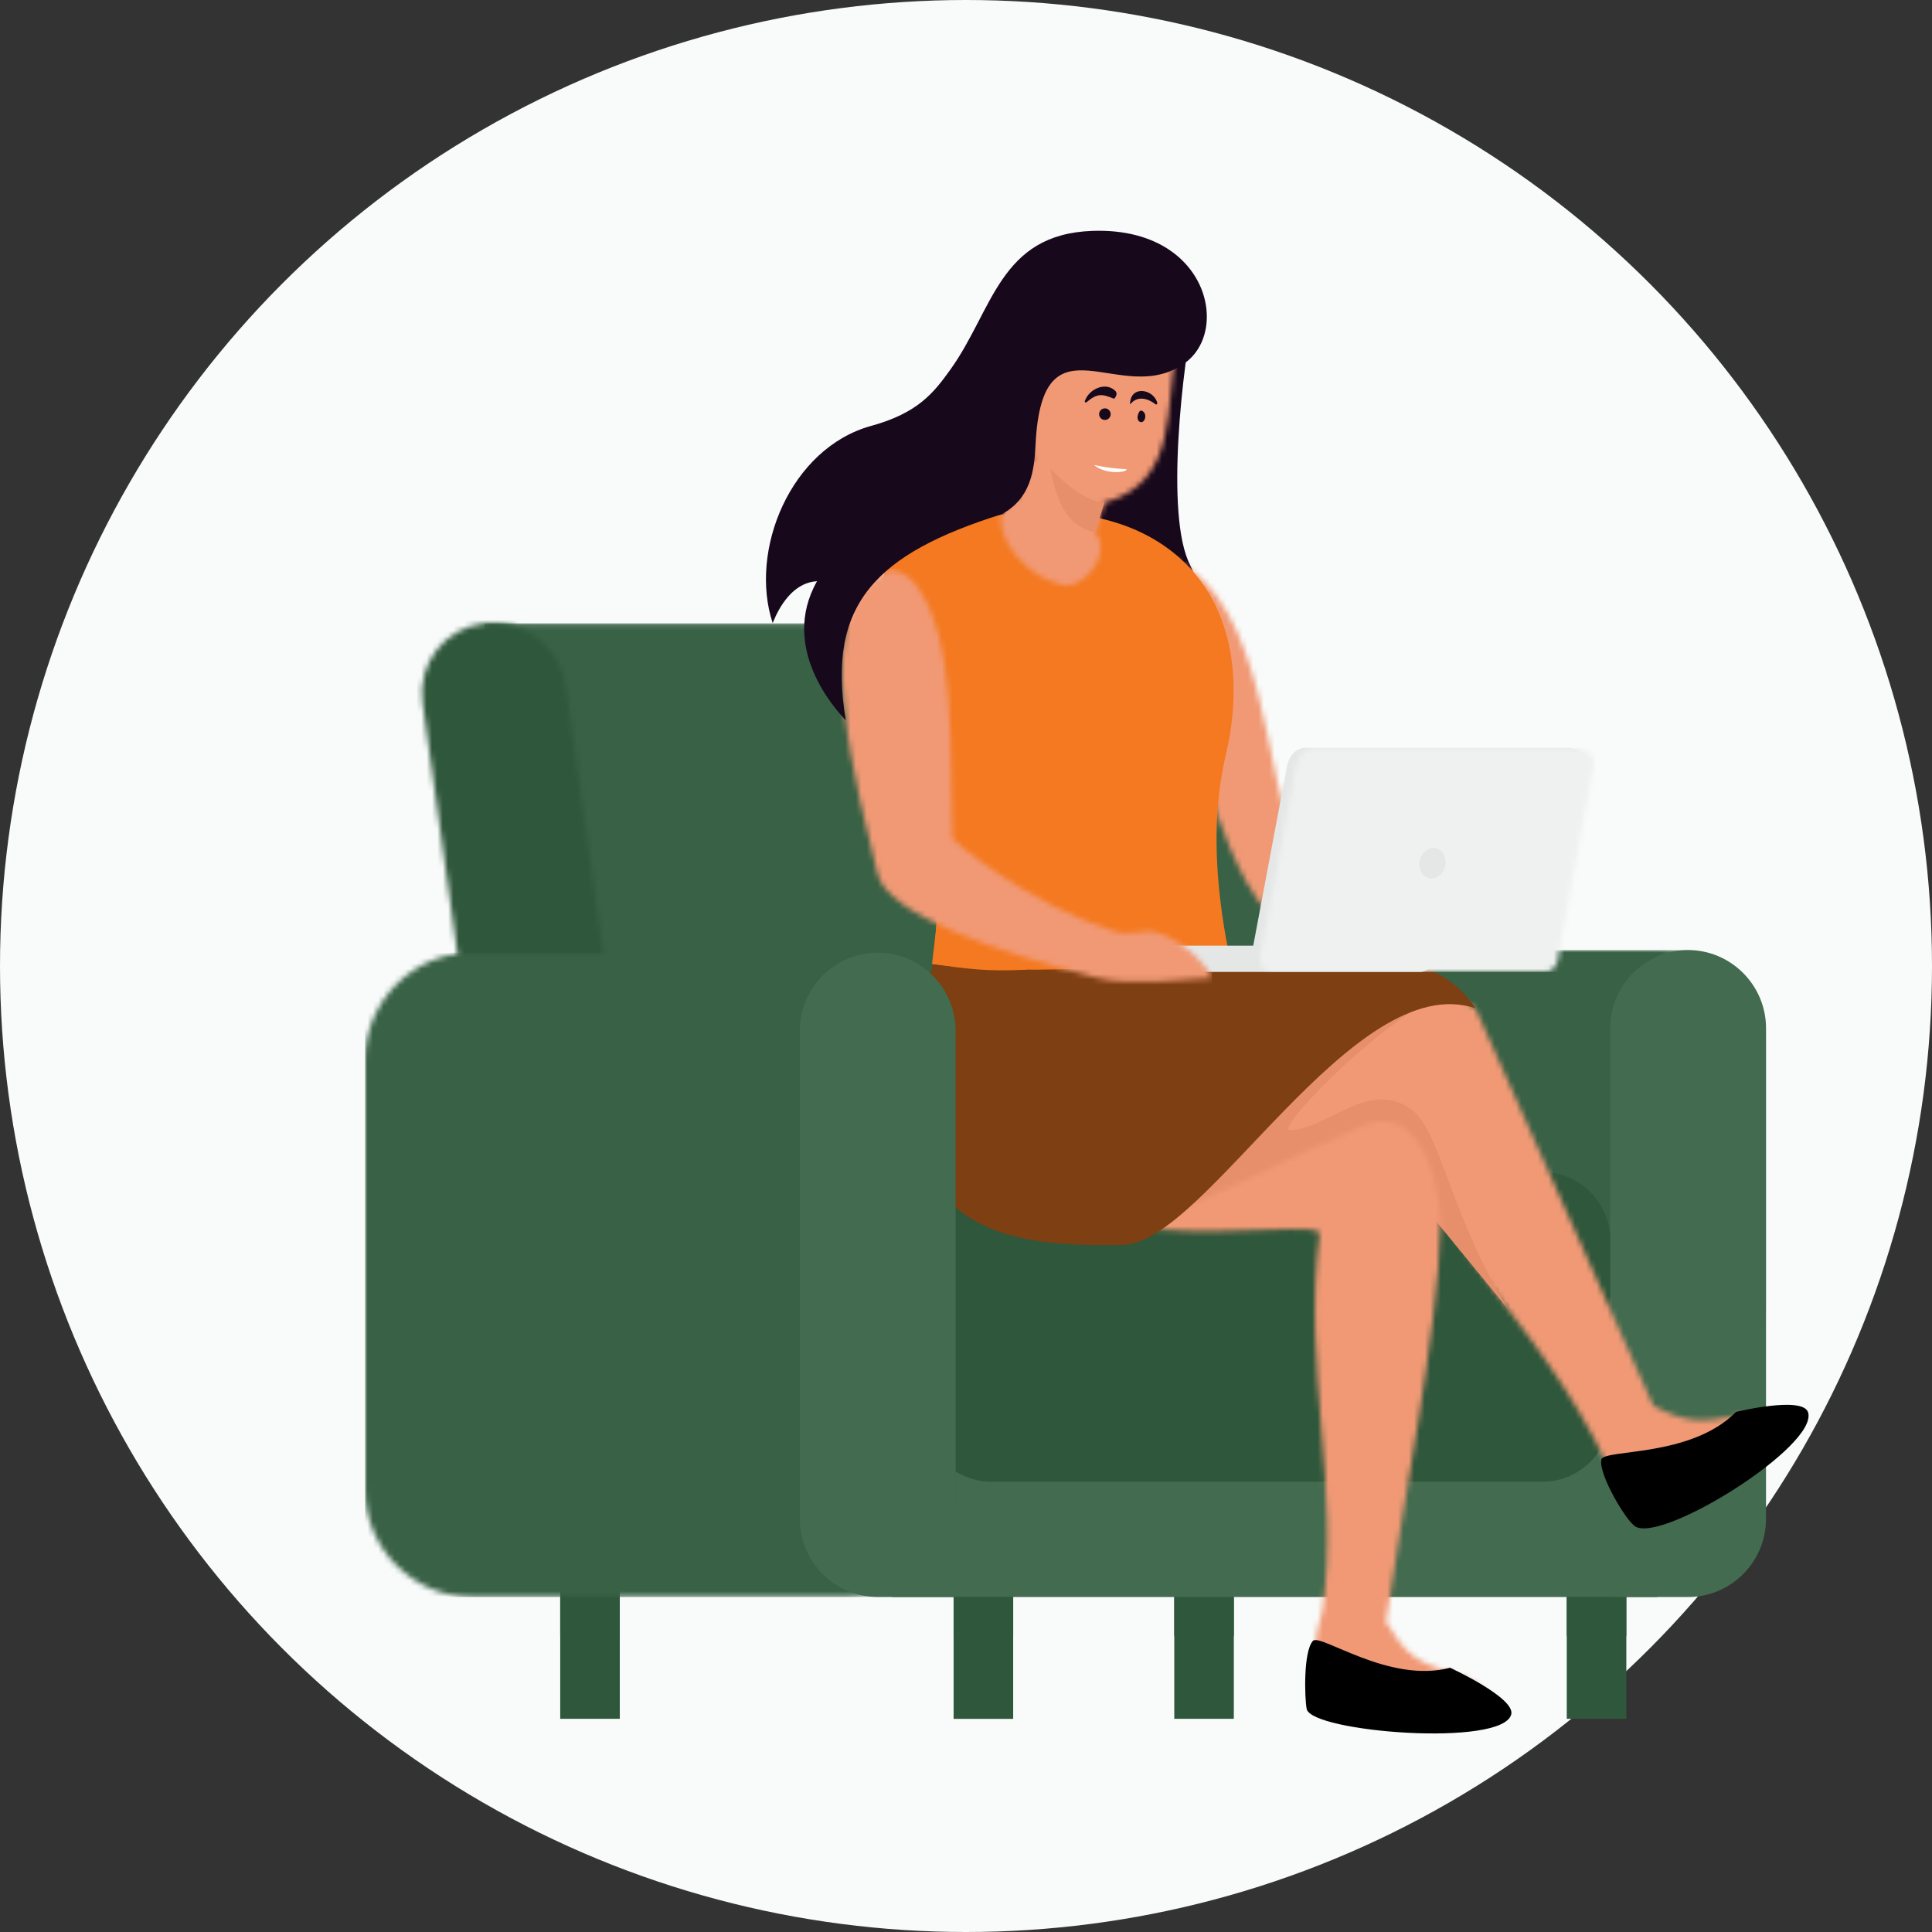 <svg width="360" height="360" viewBox="0 0 360 360" fill="none" xmlns="http://www.w3.org/2000/svg">
<rect x="0" y="0" width="360" height="360" fill="#333333" stroke="none"/>
<circle cx="180" cy="180" r="180" fill="#F8FBFA"/>
<g clip-path="url(#clip0_929_2940)">
<path fill-rule="evenodd" clip-rule="evenodd" d="M224.357 267.612C221.303 267.612 218.807 270.114 218.807 273.174V320.278H229.829C229.872 320.278 229.907 320.242 229.907 320.201V273.174C229.907 270.114 227.41 267.612 224.357 267.612Z" fill="#2E573B"/>
<path d="M229.907 297.583H218.807V304.842H229.907V297.583Z" fill="#2E573B"/>
<path fill-rule="evenodd" clip-rule="evenodd" d="M183.241 279.593C180.188 279.593 177.691 282.095 177.691 285.155V320.281H188.791V285.155C188.791 282.097 186.295 279.593 183.241 279.593Z" fill="#2E573B"/>
<path fill-rule="evenodd" clip-rule="evenodd" d="M297.493 267.612C294.44 267.612 291.943 270.114 291.943 273.174V320.278H303.043V273.174C303.043 270.114 300.544 267.612 297.493 267.612Z" fill="#2E573B"/>
<path fill-rule="evenodd" clip-rule="evenodd" d="M109.939 267.612C106.885 267.612 104.389 270.114 104.389 273.174V320.278H115.489V273.174C115.489 270.114 112.992 267.612 109.939 267.612Z" fill="#2E573B"/>
<path fill-rule="evenodd" clip-rule="evenodd" d="M300.541 252.695H174.53C169.972 252.695 166.242 256.433 166.242 261V297.585H308.826V261C308.826 256.433 305.099 252.695 300.539 252.695" fill="#426B4F"/>
<mask id="mask0_929_2940" style="mask-type:luminance" maskUnits="userSpaceOnUse" x="231" y="177" width="99" height="83">
<path d="M309.996 177.03H250.452C239.963 177.03 231.379 185.63 231.379 196.144V240.684C231.379 251.196 239.961 259.798 250.452 259.798H309.996C320.486 259.798 329.067 251.198 329.067 240.684V196.144C329.067 185.632 320.486 177.03 309.996 177.03Z" fill="white"/>
</mask>
<g mask="url(#mask0_929_2940)">
<path d="M329.067 177.03H231.379V259.796H329.067V177.03Z" fill="#386145"/>
</g>
<path fill-rule="evenodd" clip-rule="evenodd" d="M314.553 177.03C306.571 177.03 300.039 183.576 300.039 191.575V297.583H314.555C322.54 297.583 329.069 291.037 329.069 283.036V191.575C329.069 183.576 322.538 177.03 314.555 177.03" fill="#426B4F"/>
<mask id="mask1_929_2940" style="mask-type:luminance" maskUnits="userSpaceOnUse" x="90" y="116" width="157" height="114">
<path d="M90.25 116.148L106.043 229.229L241.753 229.291C241.996 229.291 242.241 229.229 242.49 229.229C245.075 229.229 246.803 226.178 246.399 223.415L233.64 134.226C232.884 129.134 230.329 116.145 213.028 116.145H90.25V116.148Z" fill="white"/>
</mask>
<g mask="url(#mask1_929_2940)">
<path d="M246.805 116.148H90.25V229.291H246.805V116.148Z" fill="#386145"/>
</g>
<path fill-rule="evenodd" clip-rule="evenodd" d="M287.428 218.413H184.729C177.794 218.413 172.121 224.1 172.121 231.048V263.463C172.121 270.412 177.794 276.098 184.729 276.098H287.428C294.362 276.098 300.037 270.412 300.037 263.463V231.048C300.037 224.1 294.362 218.413 287.428 218.413Z" fill="#2E573B"/>
<mask id="mask2_929_2940" style="mask-type:luminance" maskUnits="userSpaceOnUse" x="78" y="116" width="36" height="83">
<path d="M90.249 116.147C82.905 116.968 77.729 123.641 78.749 130.979L86.538 187.002C87.559 194.34 94.402 199.674 101.746 198.855C109.093 198.037 114.267 191.362 113.246 184.024L105.457 128.001C104.437 120.663 97.593 115.329 90.249 116.147Z" fill="white"/>
</mask>
<g mask="url(#mask2_929_2940)">
<path d="M114.268 115.329H77.731V199.674H114.268V115.329Z" fill="#2E573B"/>
</g>
<path d="M188.791 297.583H177.691V304.842H188.791V297.583Z" fill="#2E573B"/>
<path d="M115.489 297.583H104.389V304.842H115.489V297.583Z" fill="#2E573B"/>
<path d="M303.041 297.583H291.941V304.842H303.041V297.583Z" fill="#2E573B"/>
<path fill-rule="evenodd" clip-rule="evenodd" d="M222.628 57.323C220.408 67.719 217.026 96.064 221.747 105.259C225.589 112.741 222.419 123.86 220.89 124.763C219.36 125.665 201.638 131.73 197.188 132.262C192.738 132.794 167.721 112.651 167.721 112.651L165.719 90.862L222.628 57.323Z" fill="#17081B"/>
<path fill-rule="evenodd" clip-rule="evenodd" d="M268.937 155.627C267.164 155.203 265.323 156.551 264.825 158.639C264.326 160.73 265.36 162.767 267.13 163.191C268.903 163.615 270.744 162.268 271.24 160.179C271.739 158.09 270.708 156.051 268.935 155.627" fill="white"/>
<mask id="mask3_929_2940" style="mask-type:luminance" maskUnits="userSpaceOnUse" x="215" y="104" width="40" height="74">
<path d="M217.93 119.558C219.585 123.197 223.521 148.302 232.159 164.197C237.717 174.423 247.307 179.323 252.566 177.267C261.642 173.719 241.512 157.203 241.355 157.347C235.633 144.73 236.024 112.847 218.985 104.359C217.273 103.254 212.926 112.007 217.93 119.558Z" fill="white"/>
</mask>
<g mask="url(#mask3_929_2940)">
<path d="M261.644 103.254H212.926V179.323H261.644V103.254Z" fill="#F19975"/>
</g>
<mask id="mask4_929_2940" style="mask-type:luminance" maskUnits="userSpaceOnUse" x="195" y="183" width="138" height="98">
<path d="M235.385 188.662C248.939 192.232 256.397 175.26 274.927 187.878L308.072 261.932C314.093 265.108 316.92 265.242 324.728 263.549C327.251 263.002 329.118 262.43 332.111 264.703C332.206 264.774 332.287 264.85 332.363 264.934C333.209 265.855 332.936 267.406 331.737 267.955L304.628 280.118C303.296 280.728 302.771 279.86 302.024 278.669C301.918 278.501 301.828 278.32 301.759 278.127C290.086 249.075 266.872 231.912 260.301 210.233C260.301 210.233 240.209 222.543 227.556 222.709C209.245 222.948 196.201 210.989 195.913 210.242C195.427 208.982 235.385 188.66 235.385 188.66" fill="white"/>
</mask>
<g mask="url(#mask4_929_2940)">
<path d="M333.21 175.26H195.428V280.73H333.21V175.26Z" fill="#F19975"/>
</g>
<path d="M265.829 186.976C255.513 192.019 236.343 211.738 240.686 210.59C247.688 210.089 255.24 201.013 263.031 206.76C268.427 210.739 270.431 226.998 281.13 244.069C280.882 243.77 270.754 231.414 268.422 228.576C244.875 199.902 247.361 232.62 213.024 225.297C197.094 221.901 208.445 203.698 208.256 202.888C207.947 201.575 265.827 186.974 265.827 186.974" fill="#E78F6B"/>
<mask id="mask5_929_2940" style="mask-type:luminance" maskUnits="userSpaceOnUse" x="189" y="183" width="89" height="137">
<path d="M235.352 195.8C241.684 202.197 231.384 201.627 237.542 202.322C241.463 202.766 209.429 223.781 215.494 226.886C216.973 227.642 243.661 214.025 254.14 209.712C264.774 205.337 268.48 220.973 268.383 228.641C268.149 247.172 261.031 282.123 258.263 302.223C262.133 308.468 263.319 309.4 271.636 312.154C274.086 312.966 275.985 313.42 277.414 316.902C277.459 317.012 277.491 317.119 277.515 317.229C277.779 318.452 276.757 319.652 275.446 319.516L247.969 316.437C246.512 316.286 245.442 315.072 245.399 313.668C245.395 313.468 245.408 313.267 245.447 313.065C244.679 309.202 244.675 306.011 246.426 299.995C249.716 276.983 242.696 255.384 245.866 229.935C246.128 227.836 230.937 230.2 215.776 229.1C206.096 228.398 197.607 226.852 189.328 219.979C189.328 219.979 213.013 185.131 213.234 183.793C213.453 182.461 235.352 195.8 235.352 195.8Z" fill="white"/>
</mask>
<g mask="url(#mask5_929_2940)">
<path d="M277.775 182.461H189.328V319.652H277.775V182.461Z" fill="#F19975"/>
</g>
<path fill-rule="evenodd" clip-rule="evenodd" d="M270.196 310.757C270.196 310.757 282.306 316.336 281.605 319.413C280.19 325.627 244.329 322.759 243.48 318.437C243.102 316.51 242.822 307.74 244.642 305.757C245.996 304.282 258.858 313.793 270.196 310.757Z" fill="black"/>
<path fill-rule="evenodd" clip-rule="evenodd" d="M224.51 171.272C225.58 185.199 262.625 168.701 274.928 187.878C252.137 180.258 224.557 231.679 209.3 231.968C186.172 232.407 158.325 229.898 175.175 175.092C180.738 162.065 222.454 162.933 224.508 171.272" fill="#7E3F12"/>
<path fill-rule="evenodd" clip-rule="evenodd" d="M323.486 263.084C323.486 263.084 335.927 260.078 336.903 263.155C338.873 269.365 309.999 287.424 304.767 284.466C303.023 283.48 297.81 274.664 298.386 271.971C298.814 269.968 315.07 271.658 323.486 263.086" fill="black"/>
<path fill-rule="evenodd" clip-rule="evenodd" d="M164.982 105.758C159.277 129.084 179.006 132.534 173.832 179.618C190.946 182 222.243 180.163 228.738 176.421C224.385 153.532 228.21 142.156 228.949 138.175C233.762 112.269 219.282 95.319 194.126 95.451C182.248 95.513 169.917 98.426 164.982 105.758Z" fill="#F47920"/>
<path fill-rule="evenodd" clip-rule="evenodd" d="M175.196 161.921C175.387 166.858 174.371 173.206 173.666 179.616C179.981 180.495 183.988 181.096 191.339 180.68C189.914 177.532 178.625 164.218 175.194 161.919" fill="#F47920"/>
<mask id="mask6_929_2940" style="mask-type:luminance" maskUnits="userSpaceOnUse" x="186" y="58" width="37" height="52">
<path d="M205.766 93.696L204.081 99.199L204.655 100.138C206.677 104.499 201.073 110.254 197.597 108.883C188.493 106.391 184.015 96.777 188.012 93.661L189.606 92.738L192.388 85.079C191.935 84.9 189.195 81.881 188.293 81.246C187.395 80.608 186.553 78.195 187.12 76.119C187.687 74.045 190.62 75.738 190.62 75.738C188.512 69.259 185.586 63.572 192.721 60.697C199.857 57.821 213.615 59.285 213.615 59.285L222.233 59.132C221.204 60.435 220.041 62.954 219.238 66.001C216.879 74.928 219.981 89.818 205.759 93.694" fill="white"/>
</mask>
<g mask="url(#mask6_929_2940)">
<path d="M222.238 57.823H184.018V110.254H222.238V57.823Z" fill="#F19975"/>
</g>
<path fill-rule="evenodd" clip-rule="evenodd" d="M195.689 87.348C196.805 92.544 198.296 98.041 204.082 99.199L205.767 93.696C203.158 93.284 200.797 92.294 195.692 87.348" fill="#E78F6B"/>
<path fill-rule="evenodd" clip-rule="evenodd" d="M267.061 176.212H217.387V178.656C217.387 179.999 218.485 181.1 219.825 181.1H264.623C265.963 181.1 267.061 179.999 267.061 178.656V176.212Z" fill="#E4E7E6"/>
<path fill-rule="evenodd" clip-rule="evenodd" d="M292.269 139.357H243.295C241.363 139.357 240.145 140.994 239.784 142.919L236.778 158.904L233.441 176.653H288.95L295.29 142.426C295.597 140.768 293.93 139.359 292.267 139.359" fill="#E4E7E6"/>
<mask id="mask7_929_2940" style="mask-type:luminance" maskUnits="userSpaceOnUse" x="234" y="139" width="64" height="43">
<path d="M293.948 139.357H244.976C243.045 139.357 241.826 140.994 241.465 142.919L235.206 176.214H235.123L234.721 178.658C234.504 179.982 235.819 181.102 237.16 181.102H287.891C289.232 181.102 290.13 179.989 290.33 178.658L290.631 176.651L296.972 142.423C297.279 140.765 295.611 139.357 293.948 139.357Z" fill="white"/>
</mask>
<g mask="url(#mask7_929_2940)">
<path d="M297.281 139.357H234.504V181.102H297.281V139.357Z" fill="#EEF1F0"/>
</g>
<path fill-rule="evenodd" clip-rule="evenodd" d="M267.587 158.062C266.282 157.75 264.929 158.743 264.561 160.28C264.194 161.818 264.954 163.318 266.259 163.631C267.563 163.943 268.919 162.95 269.284 161.413C269.651 159.875 268.891 158.375 267.587 158.062Z" fill="#E4E7E6"/>
<mask id="mask8_929_2940" style="mask-type:luminance" maskUnits="userSpaceOnUse" x="156" y="106" width="70" height="77">
<path d="M165.845 106.307C149.135 111.07 160.59 150.225 163.533 162.879C165.358 170.355 185.557 177.347 204.555 182.245C210.339 183.735 222.125 182.405 225.833 182.245C225.101 180.06 220.406 175.034 215.582 173.774C212.316 172.922 211.242 174.735 207.123 173.398C191.921 168.46 177.56 156.874 177.474 156.124C176.851 140.938 178.563 118.516 170.267 108.469C169.507 107.55 167.141 105.941 165.845 106.311" fill="white"/>
</mask>
<g mask="url(#mask8_929_2940)">
<path d="M225.833 105.937H149.135V183.733H225.833V105.937Z" fill="#F19975"/>
</g>
<path fill-rule="evenodd" clip-rule="evenodd" d="M220.939 67.532C226.871 63.081 226.3 52.205 217.87 46.548C214.433 44.242 209.688 42.802 203.548 43.022C186.244 43.637 185.071 57.743 177.089 68.867C173.989 73.188 171.051 76.959 162.341 79.355C147.29 83.498 139.509 102.584 143.981 116.107C144.03 116.147 146.434 108.618 152.238 108.303C145.188 120.796 155.783 132.333 157.601 134.213C153.978 112.618 163.183 103.191 186.674 95.812C192.022 92.873 192.725 87.807 192.961 82.865C194.162 57.582 208.994 76.478 220.939 67.53" fill="#17081B"/>
<mask id="mask9_929_2940" style="mask-type:luminance" maskUnits="userSpaceOnUse" x="68" y="177" width="111" height="121">
<path d="M158.041 177.51H88.021C77.009 177.51 68 186.539 68 197.574V277.519C68 288.555 77.009 297.583 88.021 297.583H158.041C169.053 297.583 178.062 288.555 178.062 277.519V197.574C178.062 186.539 169.053 177.51 158.041 177.51Z" fill="white"/>
</mask>
<g mask="url(#mask9_929_2940)">
<path d="M178.062 177.51H68V297.583H178.062V177.51Z" fill="#386145"/>
</g>
<path fill-rule="evenodd" clip-rule="evenodd" d="M163.547 177.51C155.563 177.51 149.033 184.056 149.033 192.055V283.038C149.033 291.037 155.565 297.583 163.547 297.583H177.69C177.894 297.583 178.061 297.415 178.061 297.211V192.055C178.061 184.056 171.53 177.51 163.547 177.51Z" fill="#426B4F"/>
<path d="M207.791 72.804C208.162 73.16 208.135 73.622 207.713 74.19C207.649 74.276 207.575 74.3 207.487 74.265C205.349 73.391 204.464 73.252 202.462 74.946C202.293 75.088 202.073 74.922 202.149 74.708C202.971 72.408 206.049 71.127 207.79 72.801L207.791 72.804Z" fill="#17081B"/>
<path d="M215.317 75.328C213.894 74.221 211.972 73.691 210.68 75.251C210.61 75.342 210.572 75.327 210.574 75.212C210.65 71.734 214.989 72.468 215.643 75.095C215.691 75.293 215.475 75.453 215.316 75.33L215.317 75.328Z" fill="#17081B"/>
<path d="M212.331 78.563C212.032 78.388 211.887 77.892 212.003 77.434C212.253 76.445 212.64 76.245 213.16 76.831C213.478 77.193 213.491 77.904 213.187 78.336C212.945 78.68 212.659 78.754 212.331 78.563Z" fill="#17081B"/>
<path d="M206.958 77.237C206.921 77.833 206.412 78.285 205.817 78.249C205.222 78.213 204.771 77.702 204.808 77.106C204.844 76.51 205.353 76.059 205.948 76.095C206.543 76.131 206.994 76.642 206.958 77.237Z" fill="#17081B"/>
<path d="M209.01 87.901C207.068 88.178 205.152 87.659 203.966 86.751C203.868 86.675 203.908 86.656 204.082 86.693C205.97 87.088 207.869 87.331 209.781 87.421C209.93 87.428 209.983 87.459 209.942 87.515C209.802 87.704 209.488 87.832 209.008 87.901L209.01 87.901Z" fill="#FDFDFD"/>
</g>
<defs>
<clipPath id="clip0_929_2940">
<rect width="269" height="280" fill="white" transform="translate(68 43)"/>
</clipPath>
</defs>
</svg>
